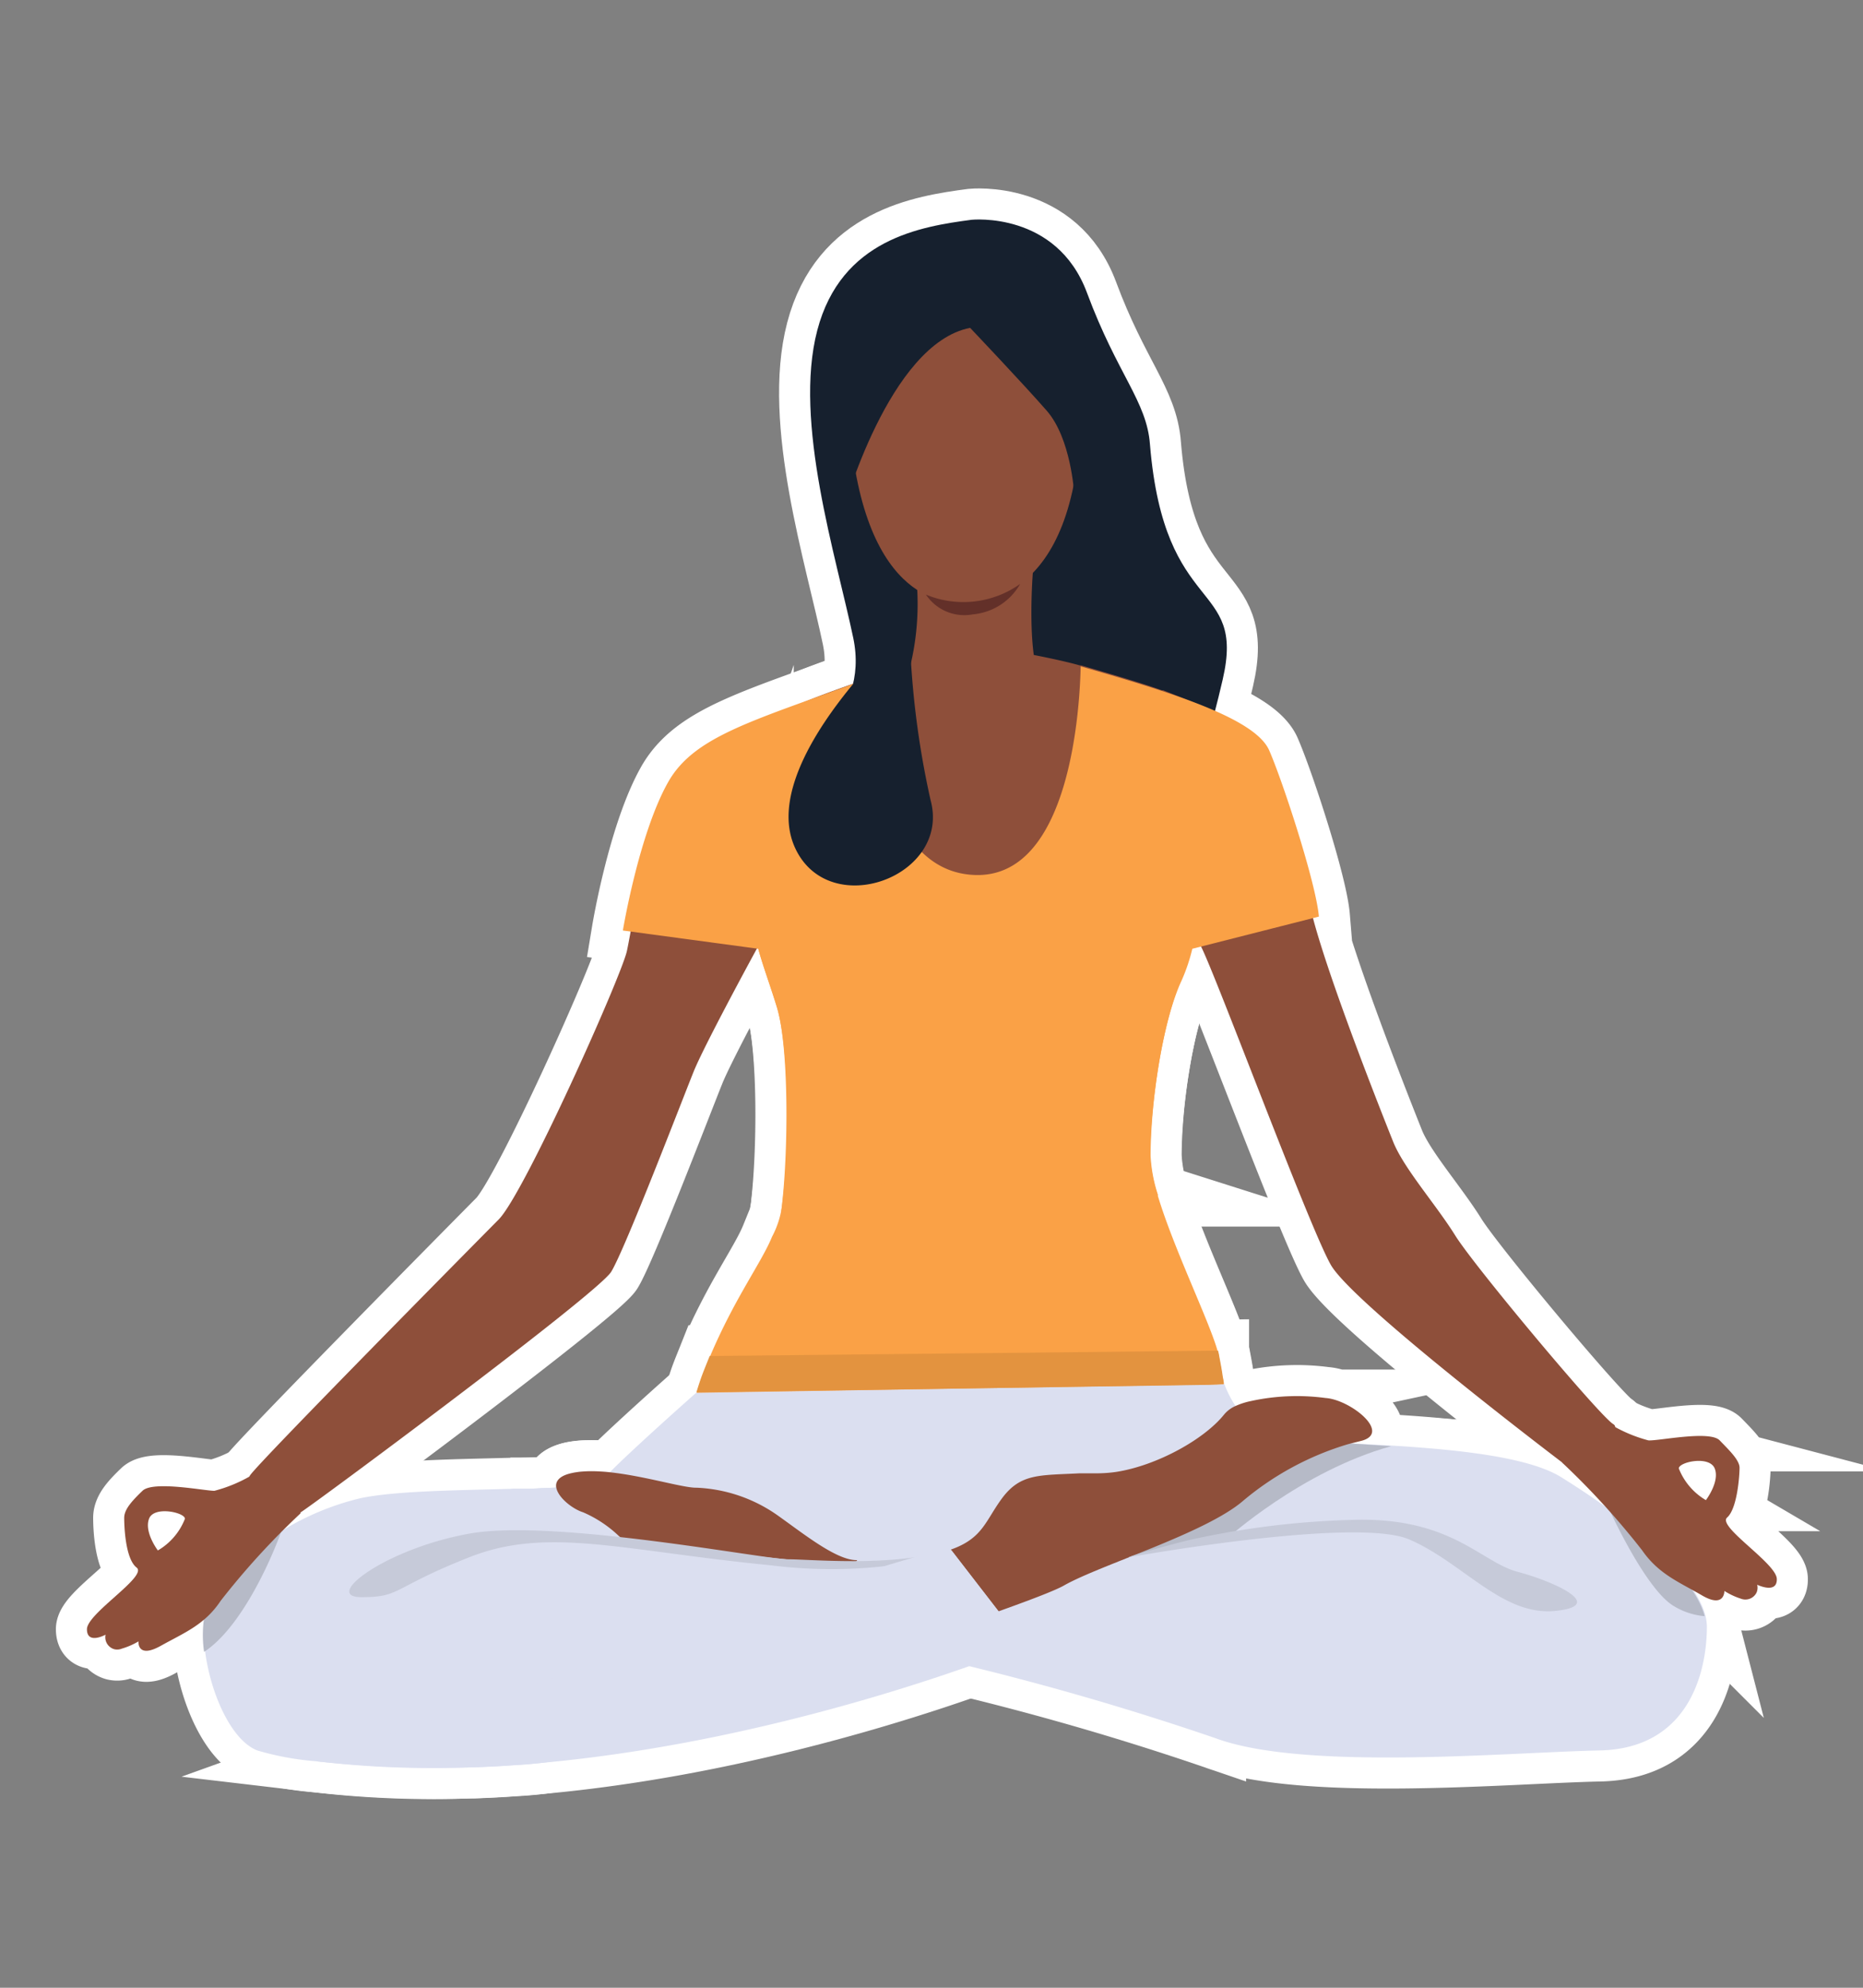 <svg id="Layer_14" data-name="Layer 14" xmlns="http://www.w3.org/2000/svg" viewBox="0 0 150 160"><rect x="0" y="0" width="150" height="160" fill="#808080" stroke="none"/><defs><style>.cls-1,.cls-9{fill:#16202e;}.cls-1,.cls-2,.cls-3,.cls-4,.cls-5,.cls-6,.cls-7,.cls-8{stroke:#fff;stroke-miterlimit:10;stroke-width:5px;}.cls-10,.cls-2{fill:#faa146;}.cls-11,.cls-3{fill:#dbdff0;}.cls-12,.cls-4{fill:#b6bac7;}.cls-13,.cls-5{fill:#8e4f3a;}.cls-14,.cls-6{fill:#c6cad9;}.cls-15,.cls-7{fill:#633029;}.cls-16,.cls-8{fill:#e3933f;}</style></defs><path class="cls-1" d="M78.23,17.69s6.84-.71,9.29,5.88,4.82,8.74,5.07,12.21c1.16,14,7.72,10.84,5.86,18.9s-3.1,9.3-3.1,9.3L79.71,60.91,63.87,61s6.2-3.1,4.83-9.65-4.83-17.38-2.9-24.75S74.16,18.23,78.23,17.69Z"/><path class="cls-2" d="M98.54,111.45h0l-1.18.07c-6.41.4-37,2.17-41.27.61,0,0,.12-.42.32-1s.5-1.29.75-1.93c2-4.73,4.16-7.58,5-9.65A7.4,7.4,0,0,0,63,96.75c.6-4.76.5-12.34-.41-15.55-1.25-4.37-3.19-7.27-1.18-13a47,47,0,0,0,2.37-11l6.38-2.53s-.41,15.45,8.31,15.75,8.44-16.82,8.44-16.82l6.59,2.07S94.7,64.73,96,67s.62,8.38-.91,11.91S92.61,89.1,92.61,93.05a11.93,11.93,0,0,0,.61,3.19c1.27,4.24,4.14,10.08,4.83,12.55a3.78,3.78,0,0,1,.1.46c.14.74.23,1.23.27,1.56A3.6,3.6,0,0,1,98.54,111.45Z"/><path class="cls-3" d="M128.71,140.9c-7.2.15-23.75,1.67-30.88-1a227.38,227.38,0,0,0-26.11-7.23,49.38,49.38,0,0,0-7.93-1.15c-4.82-.1-9.73-4.41-13.25-7.32a17,17,0,0,0-3.47-2.48,5.33,5.33,0,0,1-1.86-1.17,1.38,1.38,0,0,1-.46-.88c0-.7.78-1.24,2.67-1.24a14.53,14.53,0,0,1,1.6.06c3.26.25,6.75,1.11,8.68,1,2.29-.08,8.52,5.4,9.77,5.68a24.92,24.92,0,0,0,4.11.73,12.18,12.18,0,0,0,9.25-2.81A60.45,60.45,0,0,1,87,118.61c5.38-3.64,11.44-7.13,11.58-7.2h0a8.44,8.44,0,0,0,2.21,3.29c1.42,1.22,2.3,1.21,7.86,1.47l3.43.19c5.19.32,11,.9,13.63,2.55,1.24.77,2.62,1.68,4,2.7h0c3.51,2.61,6.92,5.79,7.6,8.43a4.05,4.05,0,0,1,.12.84C137.44,134.68,135.92,140.8,128.71,140.9Z"/><path class="cls-3" d="M98.55,111.46a8.56,8.56,0,0,0,.86,1.71c1.76,2.74,3.58,2.72,5.62,2.9L85.72,126.46l-25.27-.62-9.9-1.57-1.88-.3s-4.91-3.42-6-4.14l2.11-.09c0-.7.78-1.24,2.67-1.24a14.53,14.53,0,0,1,1.6.06c1.78-1.83,7-6.45,7-6.45l42.47-.68Z"/><path class="cls-4" d="M112,116.41c-7.22,2-13.24,7.46-13.24,7.46l-9,1.63,14.78-9.5H105c1,.07,2.23.13,3.58.18Z"/><path class="cls-5" d="M74.33,125.28c4.83-.83,4.69-2.48,6.41-4.76,1.48-1.93,3-1.76,6.21-1.93h1.51a10.86,10.86,0,0,0,1.4-.11h0c3.29-.51,7.09-2.62,8.69-4.61a2.49,2.49,0,0,1,.89-.68,5.86,5.86,0,0,1,1.16-.39l.28-.06a17.41,17.41,0,0,1,5.85-.21c2,.13,5.39,2.84,2.83,3.46l-1,.25a23.61,23.61,0,0,0-8.43,4.53c-3,2.63-11.58,5.2-14.48,6.86-1.33.75-7.22,2.79-14,5.1Z"/><path class="cls-3" d="M80.41,129.71c-2.44.86-5.47,1.93-8.69,3-8.08,2.75-17.37,5.87-21.6,7.64a29.83,29.83,0,0,1-8.76,1.74h0c-1,.08-2.12.13-3.21.17H38a93.73,93.73,0,0,1-12.54-.49h0a22.78,22.78,0,0,1-4.77-.88c-2.12-.86-3.76-4.67-4.18-8a9.38,9.38,0,0,1,.1-3.3c.5-2.07,3-4.53,6.12-6.39h0A21.72,21.72,0,0,1,29,120.6c2.82-.6,7.88-.64,12.17-.76l1.55,0h0l2.1-.09c1.93-.13,3.29-.32,3.78-.71a.08.08,0,0,0,.07,0h.12l1.71.64,11.12,4.1c3.94,3.12,8.5,2.4,11.31,1.83.58-.11,1.08-.22,1.48-.28a13.5,13.5,0,0,0,2.19-.55Z"/><path class="cls-5" d="M126.15,118s-17.19-13-19-16.19S97.51,77.45,96.6,76a1,1,0,0,0-.44-.33C93.72,74.43,83,73.8,83,73.8L61.12,76l-.11.23c-.71,1.3-4.34,8-5.15,10-.9,2.22-5.54,14.34-6.65,16.14s-24.47,19.1-25,19.36-5-1.71-4.06-3,17.93-18.48,20-20.57S50,78.65,50.47,76.57,52.4,63.9,56.14,61.05a40.42,40.42,0,0,1,7.35-4l.25-.11c2.26-1,4.42-1.7,6.25-2.38l.18-.07c2-.75,3.56-1.15,3.56-1.15l9.5-.62s2.26.43,3.71.84h.11c2.18.63,5.13,1.5,6.48,2h.11l.44.17c2.51,1,7.26,2.78,7.91,4.7.69,2.08,2.77,7.55,3.32,11.59s6,17.73,6.86,19.88,3.45,5.06,5,7.55,11.65,14.55,12.72,15.18S126.15,118,126.15,118Z"/><path class="cls-6" d="M90.82,125.36s18.34-3.31,22.66-1.44,7.48,6.16,11.71,5.75,0-2.35-3-3.15-5.36-4.44-13.33-4.18A68.5,68.5,0,0,0,95.58,124S92,124.91,90.82,125.36Z"/><path class="cls-3" d="M52.71,124.4l-6.52-1.09s-2.76-3.13-5.1-3.48l1.55,0h0l2.11-.09c1.87-.13,3.28-.32,3.78-.71h.18l1.37-.07.34.71Z"/><path class="cls-5" d="M49.85,123.66a9.8,9.8,0,0,0-2.9-1.93c-1.35-.42-3.51-2.5-1.06-3.12,3.08-.79,8.69,1.18,10.2,1.14a12.2,12.2,0,0,1,6.44,2.17c2.14,1.51,4.83,3.7,6.48,3.66,0,0-.11.41-1.22.37s-17.31-1.81-17.31-1.81Z"/><path class="cls-6" d="M73.73,125.71A39.1,39.1,0,0,1,62.1,126c-12.06-1.18-18-3.15-24.32-.65s-5.46,3.21-8.68,3.21,2-3.95,8.79-5.13,23.62,2.08,25.55,2.08c1.58,0,6.88.49,11.12-.31Z"/><path class="cls-4" d="M137.25,130.09a5.67,5.67,0,0,1-2.46-.8c-2.23-1.28-5.1-7.53-5.14-7.63C133.16,124.27,136.57,127.46,137.25,130.09Z"/><path class="cls-5" d="M143.06,127.08c-.06-1.27-4.82-4.21-4-4.93s1-3.38,1-4-.8-1.38-1.6-2.21-4.94.06-5.74,0a11.63,11.63,0,0,1-2.83-1.16s-4.59,2.59-4.06,3a62.46,62.46,0,0,1,6.38,7c1.33,1.93,3,2.57,4.83,3.64s1.8-.36,1.8-.36a5.69,5.69,0,0,0,1.32.62,1,1,0,0,0,1.27-.49,1,1,0,0,0,.05-.63S143.11,128.35,143.06,127.08Zm-5.71-6.33a5.13,5.13,0,0,1-2.18-2.55c0-.52,2.46-1.06,2.89,0S137.35,120.75,137.35,120.75Z"/><path class="cls-4" d="M22.65,123.23c0,.11-2.55,7.19-6.09,9.65l-.13.08a9.56,9.56,0,0,1,.1-3.29C17,127.55,19.56,125.09,22.65,123.23Z"/><path class="cls-5" d="M8.5,131.58a1,1,0,0,0,.7,1.17,1,1,0,0,0,.62-.05,5.83,5.83,0,0,0,1.33-.58s-.13,1.43,1.79.36,3.54-1.69,4.83-3.63a61,61,0,0,1,6.39-7c.52-.37-4.07-3-4.07-3A11.63,11.63,0,0,1,17.26,120c-.8,0-4.93-.83-5.79,0S10,121.5,10,122.18s.09,3.3,1,4S7,129.87,7,131.14,8.5,131.58,8.5,131.58ZM12,122.25c.39-1.06,2.89-.51,2.89,0a5.09,5.09,0,0,1-2.18,2.55S11.59,123.33,12,122.25Z"/><path class="cls-3" d="M82.53,132.43s-19.63,8.15-41.17,9.65h0c-1.06.07-2.13.13-3.21.17H38a79.58,79.58,0,0,1-12.54-.48h0s35.2-12.65,47.47-16.22a29.42,29.42,0,0,1,3.62-.89l0,.06,3.86,5Z"/><path class="cls-5" d="M79.14,21.55s9,1.3,7.72,14.64S77.56,48.48,77,48.47s-8,.27-8.69-16C68.37,32.47,68.07,20.42,79.14,21.55Z"/><path class="cls-5" d="M83.16,46.09s-.56,6.94.77,9-1.14,4.9-6.26,3.94-4.82-3.86-4.82-3.86a21.3,21.3,0,0,0,1-7.73C73.46,44.05,83.16,46.09,83.16,46.09Z"/><path class="cls-1" d="M78.11,26.39s4.22,4.44,6.17,6.67,2.2,6.6,2.2,6.6,3.3-4,1.93-8.74-4.67-13.84-12.94-11-8.58,15.17-7.61,21.3C67.86,41.19,71.57,27.66,78.11,26.39Z"/><path class="cls-7" d="M74.55,47.86A7.87,7.87,0,0,0,82.14,47a4.87,4.87,0,0,1-3.8,2.45A3.72,3.72,0,0,1,74.55,47.86Z"/><path class="cls-2" d="M96,76.37l10.19-2.59c-.22-2.66-2.89-10.84-4-13.38s-7.66-4.62-15.18-6.76c-.06,3-.75,17.09-8.54,16.79s-8.34-13-8.34-15.91l-.18.07C60.76,58,55.89,59.19,53.77,63c-2.34,4.18-3.62,11.9-3.62,11.9l10.9,1.47c.43,1.55,1,3.08,1.54,4.83.92,3.21.91,11.58.31,16.31,0,0,15.14-6.11,30.35-1.28h0a11.93,11.93,0,0,1-.61-3.19c0-4,.87-10.62,2.5-14.12A14.57,14.57,0,0,0,96,76.37Z"/><path class="cls-8" d="M98.52,111.41l-1.18.06-41.27.61s.12-.41.32-1,.5-1.3.75-1.93l40.93-.43a3.78,3.78,0,0,1,.1.46c.14.74.23,1.23.27,1.56.1.54.1.6.1.6Z"/><path class="cls-1" d="M73.23,50.28s-12.44,11.06-9.2,18c2.75,5.89,12.54,2.28,10.9-3.86A70.39,70.39,0,0,1,73.23,50.28Z"/><path class="cls-9" d="M78.23,17.69s6.84-.71,9.29,5.88,4.82,8.74,5.07,12.21c1.16,14,7.72,10.84,5.86,18.9s-3.1,9.3-3.1,9.3L79.71,60.91,63.87,61s6.2-3.1,4.83-9.65-4.83-17.38-2.9-24.75S74.16,18.23,78.23,17.69Z"/><path class="cls-10" d="M98.54,111.45h0l-1.18.07c-6.41.4-37,2.17-41.27.61,0,0,.12-.42.32-1s.5-1.29.75-1.93c2-4.73,4.16-7.58,5-9.65A7.4,7.4,0,0,0,63,96.75c.6-4.76.5-12.34-.41-15.55-1.25-4.37-3.19-7.27-1.18-13a47,47,0,0,0,2.37-11l6.38-2.53s-.41,15.45,8.31,15.75,8.44-16.82,8.44-16.82l6.59,2.07S94.7,64.73,96,67s.62,8.38-.91,11.91S92.61,89.1,92.61,93.05a11.93,11.93,0,0,0,.61,3.19c1.27,4.24,4.14,10.08,4.83,12.55a3.78,3.78,0,0,1,.1.46c.14.74.23,1.23.27,1.56A3.6,3.6,0,0,1,98.54,111.45Z"/><path class="cls-11" d="M128.71,140.9c-7.2.15-23.75,1.67-30.88-1a227.38,227.38,0,0,0-26.11-7.23,49.38,49.38,0,0,0-7.93-1.15c-4.82-.1-9.73-4.41-13.25-7.32a17,17,0,0,0-3.47-2.48,5.33,5.33,0,0,1-1.86-1.17,1.38,1.38,0,0,1-.46-.88c0-.7.78-1.24,2.67-1.24a14.53,14.53,0,0,1,1.6.06c3.26.25,6.75,1.11,8.68,1,2.29-.08,8.52,5.4,9.77,5.68a24.92,24.92,0,0,0,4.11.73,12.18,12.18,0,0,0,9.25-2.81A60.45,60.45,0,0,1,87,118.61c5.38-3.64,11.44-7.13,11.58-7.2h0a8.44,8.44,0,0,0,2.21,3.29c1.42,1.22,2.3,1.21,7.86,1.47l3.43.19c5.19.32,11,.9,13.63,2.55,1.24.77,2.62,1.68,4,2.7h0c3.51,2.61,6.92,5.79,7.6,8.43a4.05,4.05,0,0,1,.12.84C137.44,134.68,135.92,140.8,128.71,140.9Z"/><path class="cls-11" d="M98.55,111.46a8.56,8.56,0,0,0,.86,1.71c1.76,2.74,3.58,2.72,5.62,2.9L85.72,126.46l-25.27-.62-9.9-1.57-1.88-.3s-4.91-3.42-6-4.14l2.11-.09c0-.7.78-1.24,2.67-1.24a14.53,14.53,0,0,1,1.6.06c1.78-1.83,7-6.45,7-6.45l42.47-.68Z"/><path class="cls-12" d="M112,116.41c-7.22,2-13.24,7.46-13.24,7.46l-9,1.63,14.78-9.5H105c1,.07,2.23.13,3.58.18Z"/><path class="cls-13" d="M74.33,125.28c4.83-.83,4.69-2.48,6.41-4.76,1.48-1.93,3-1.76,6.21-1.93h1.51a10.86,10.86,0,0,0,1.4-.11h0c3.29-.51,7.09-2.62,8.69-4.61a2.49,2.49,0,0,1,.89-.68,5.86,5.86,0,0,1,1.16-.39l.28-.06a17.41,17.41,0,0,1,5.85-.21c2,.13,5.39,2.84,2.83,3.46l-1,.25a23.61,23.61,0,0,0-8.43,4.53c-3,2.63-11.58,5.2-14.48,6.86-1.33.75-7.22,2.79-14,5.1Z"/><path class="cls-11" d="M80.41,129.71c-2.44.86-5.47,1.93-8.69,3-8.08,2.75-17.37,5.87-21.6,7.64a29.83,29.83,0,0,1-8.76,1.74h0c-1,.08-2.12.13-3.21.17H38a93.73,93.73,0,0,1-12.54-.49h0a22.78,22.78,0,0,1-4.77-.88c-2.12-.86-3.76-4.67-4.18-8a9.38,9.38,0,0,1,.1-3.3c.5-2.07,3-4.53,6.12-6.39h0A21.72,21.72,0,0,1,29,120.6c2.82-.6,7.88-.64,12.17-.76l1.55,0h0l2.1-.09c1.93-.13,3.29-.32,3.78-.71a.08.08,0,0,0,.07,0h.12l1.71.64,11.12,4.1c3.94,3.12,8.5,2.4,11.31,1.83.58-.11,1.08-.22,1.48-.28a13.5,13.5,0,0,0,2.19-.55Z"/><path class="cls-13" d="M126.15,118s-17.19-13-19-16.19S97.51,77.45,96.6,76a1,1,0,0,0-.44-.33C93.72,74.43,83,73.8,83,73.8L61.12,76l-.11.23c-.71,1.3-4.34,8-5.15,10-.9,2.22-5.54,14.34-6.65,16.14s-24.47,19.1-25,19.36-5-1.71-4.06-3,17.93-18.48,20-20.57S50,78.65,50.47,76.57,52.4,63.9,56.14,61.05a40.42,40.42,0,0,1,7.35-4l.25-.11c2.26-1,4.42-1.7,6.25-2.38l.18-.07c2-.75,3.56-1.15,3.56-1.15l9.5-.62s2.26.43,3.71.84h.11c2.18.63,5.13,1.5,6.48,2h.11l.44.17c2.51,1,7.26,2.78,7.91,4.7.69,2.08,2.77,7.55,3.32,11.59s6,17.73,6.86,19.88,3.45,5.06,5,7.55,11.65,14.55,12.72,15.18S126.15,118,126.15,118Z"/><path class="cls-14" d="M90.82,125.36s18.34-3.31,22.66-1.44,7.48,6.16,11.71,5.75,0-2.35-3-3.15-5.36-4.44-13.33-4.18A68.5,68.5,0,0,0,95.58,124S92,124.91,90.82,125.36Z"/><path class="cls-11" d="M52.71,124.4l-6.52-1.09s-2.76-3.13-5.1-3.48l1.55,0h0l2.11-.09c1.87-.13,3.28-.32,3.78-.71h.18l1.37-.07.34.71Z"/><path class="cls-13" d="M49.85,123.66a9.8,9.8,0,0,0-2.9-1.93c-1.35-.42-3.51-2.5-1.06-3.12,3.08-.79,8.69,1.18,10.2,1.14a12.2,12.2,0,0,1,6.44,2.17c2.14,1.51,4.83,3.7,6.48,3.66,0,0-.11.41-1.22.37s-17.31-1.81-17.31-1.81Z"/><path class="cls-14" d="M73.73,125.71A39.1,39.1,0,0,1,62.1,126c-12.06-1.18-18-3.15-24.32-.65s-5.46,3.21-8.68,3.21,2-3.95,8.79-5.13,23.62,2.08,25.55,2.08c1.58,0,6.88.49,11.12-.31Z"/><path class="cls-12" d="M137.25,130.09a5.67,5.67,0,0,1-2.46-.8c-2.23-1.28-5.1-7.53-5.14-7.63C133.16,124.27,136.57,127.46,137.25,130.09Z"/><path class="cls-13" d="M143.06,127.08c-.06-1.27-4.82-4.21-4-4.93s1-3.38,1-4-.8-1.38-1.6-2.21-4.94.06-5.74,0a11.63,11.63,0,0,1-2.83-1.16s-4.59,2.59-4.06,3a62.46,62.46,0,0,1,6.38,7c1.33,1.93,3,2.57,4.83,3.64s1.8-.36,1.8-.36a5.69,5.69,0,0,0,1.32.62,1,1,0,0,0,1.27-.49,1,1,0,0,0,.05-.63S143.11,128.35,143.06,127.08Zm-5.71-6.33a5.13,5.13,0,0,1-2.18-2.55c0-.52,2.46-1.06,2.89,0S137.35,120.75,137.35,120.75Z"/><path class="cls-12" d="M22.65,123.23c0,.11-2.55,7.19-6.09,9.65l-.13.08a9.56,9.56,0,0,1,.1-3.29C17,127.55,19.56,125.09,22.65,123.23Z"/><path class="cls-13" d="M8.5,131.58a1,1,0,0,0,.7,1.17,1,1,0,0,0,.62-.05,5.83,5.83,0,0,0,1.33-.58s-.13,1.43,1.79.36,3.54-1.69,4.83-3.63a61,61,0,0,1,6.39-7c.52-.37-4.07-3-4.07-3A11.63,11.63,0,0,1,17.26,120c-.8,0-4.93-.83-5.79,0S10,121.5,10,122.18s.09,3.3,1,4S7,129.87,7,131.14,8.5,131.58,8.5,131.58ZM12,122.25c.39-1.06,2.89-.51,2.89,0a5.09,5.09,0,0,1-2.18,2.55S11.59,123.33,12,122.25Z"/><path class="cls-11" d="M82.53,132.43s-19.63,8.15-41.17,9.65h0c-1.06.07-2.13.13-3.21.17H38a79.58,79.58,0,0,1-12.54-.48h0s35.2-12.65,47.47-16.22a29.42,29.42,0,0,1,3.62-.89l0,.06,3.86,5Z"/><path class="cls-13" d="M79.14,21.55s9,1.3,7.72,14.64S77.56,48.48,77,48.47s-8,.27-8.69-16C68.37,32.47,68.07,20.42,79.14,21.55Z"/><path class="cls-13" d="M83.16,46.09s-.56,6.94.77,9-1.14,4.9-6.26,3.94-4.82-3.86-4.82-3.86a21.3,21.3,0,0,0,1-7.73C73.46,44.05,83.16,46.09,83.16,46.09Z"/><path class="cls-9" d="M78.11,26.39s4.22,4.44,6.17,6.67,2.2,6.6,2.2,6.6,3.3-4,1.93-8.74-4.67-13.84-12.94-11-8.58,15.17-7.61,21.3C67.86,41.19,71.57,27.66,78.11,26.39Z"/><path class="cls-15" d="M74.55,47.86A7.87,7.87,0,0,0,82.14,47a4.87,4.87,0,0,1-3.8,2.45A3.72,3.72,0,0,1,74.55,47.86Z"/><path class="cls-10" d="M96,76.37l10.19-2.59c-.22-2.66-2.89-10.84-4-13.38s-7.66-4.62-15.18-6.76c-.06,3-.75,17.09-8.54,16.79s-8.34-13-8.34-15.91l-.18.07C60.76,58,55.89,59.19,53.77,63c-2.34,4.18-3.62,11.9-3.62,11.9l10.9,1.47c.43,1.55,1,3.08,1.54,4.83.92,3.21.91,11.58.31,16.31,0,0,15.14-6.11,30.35-1.28h0a11.93,11.93,0,0,1-.61-3.19c0-4,.87-10.62,2.5-14.12A14.57,14.57,0,0,0,96,76.37Z"/><path class="cls-16" d="M98.52,111.41l-1.18.06-41.27.61s.12-.41.32-1,.5-1.3.75-1.93l40.93-.43a3.78,3.78,0,0,1,.1.46c.14.74.23,1.23.27,1.56.1.54.1.6.1.6Z"/><path class="cls-9" d="M73.23,50.28s-12.44,11.06-9.2,18c2.75,5.89,12.54,2.28,10.9-3.86A70.39,70.39,0,0,1,73.23,50.28Z"/></svg>